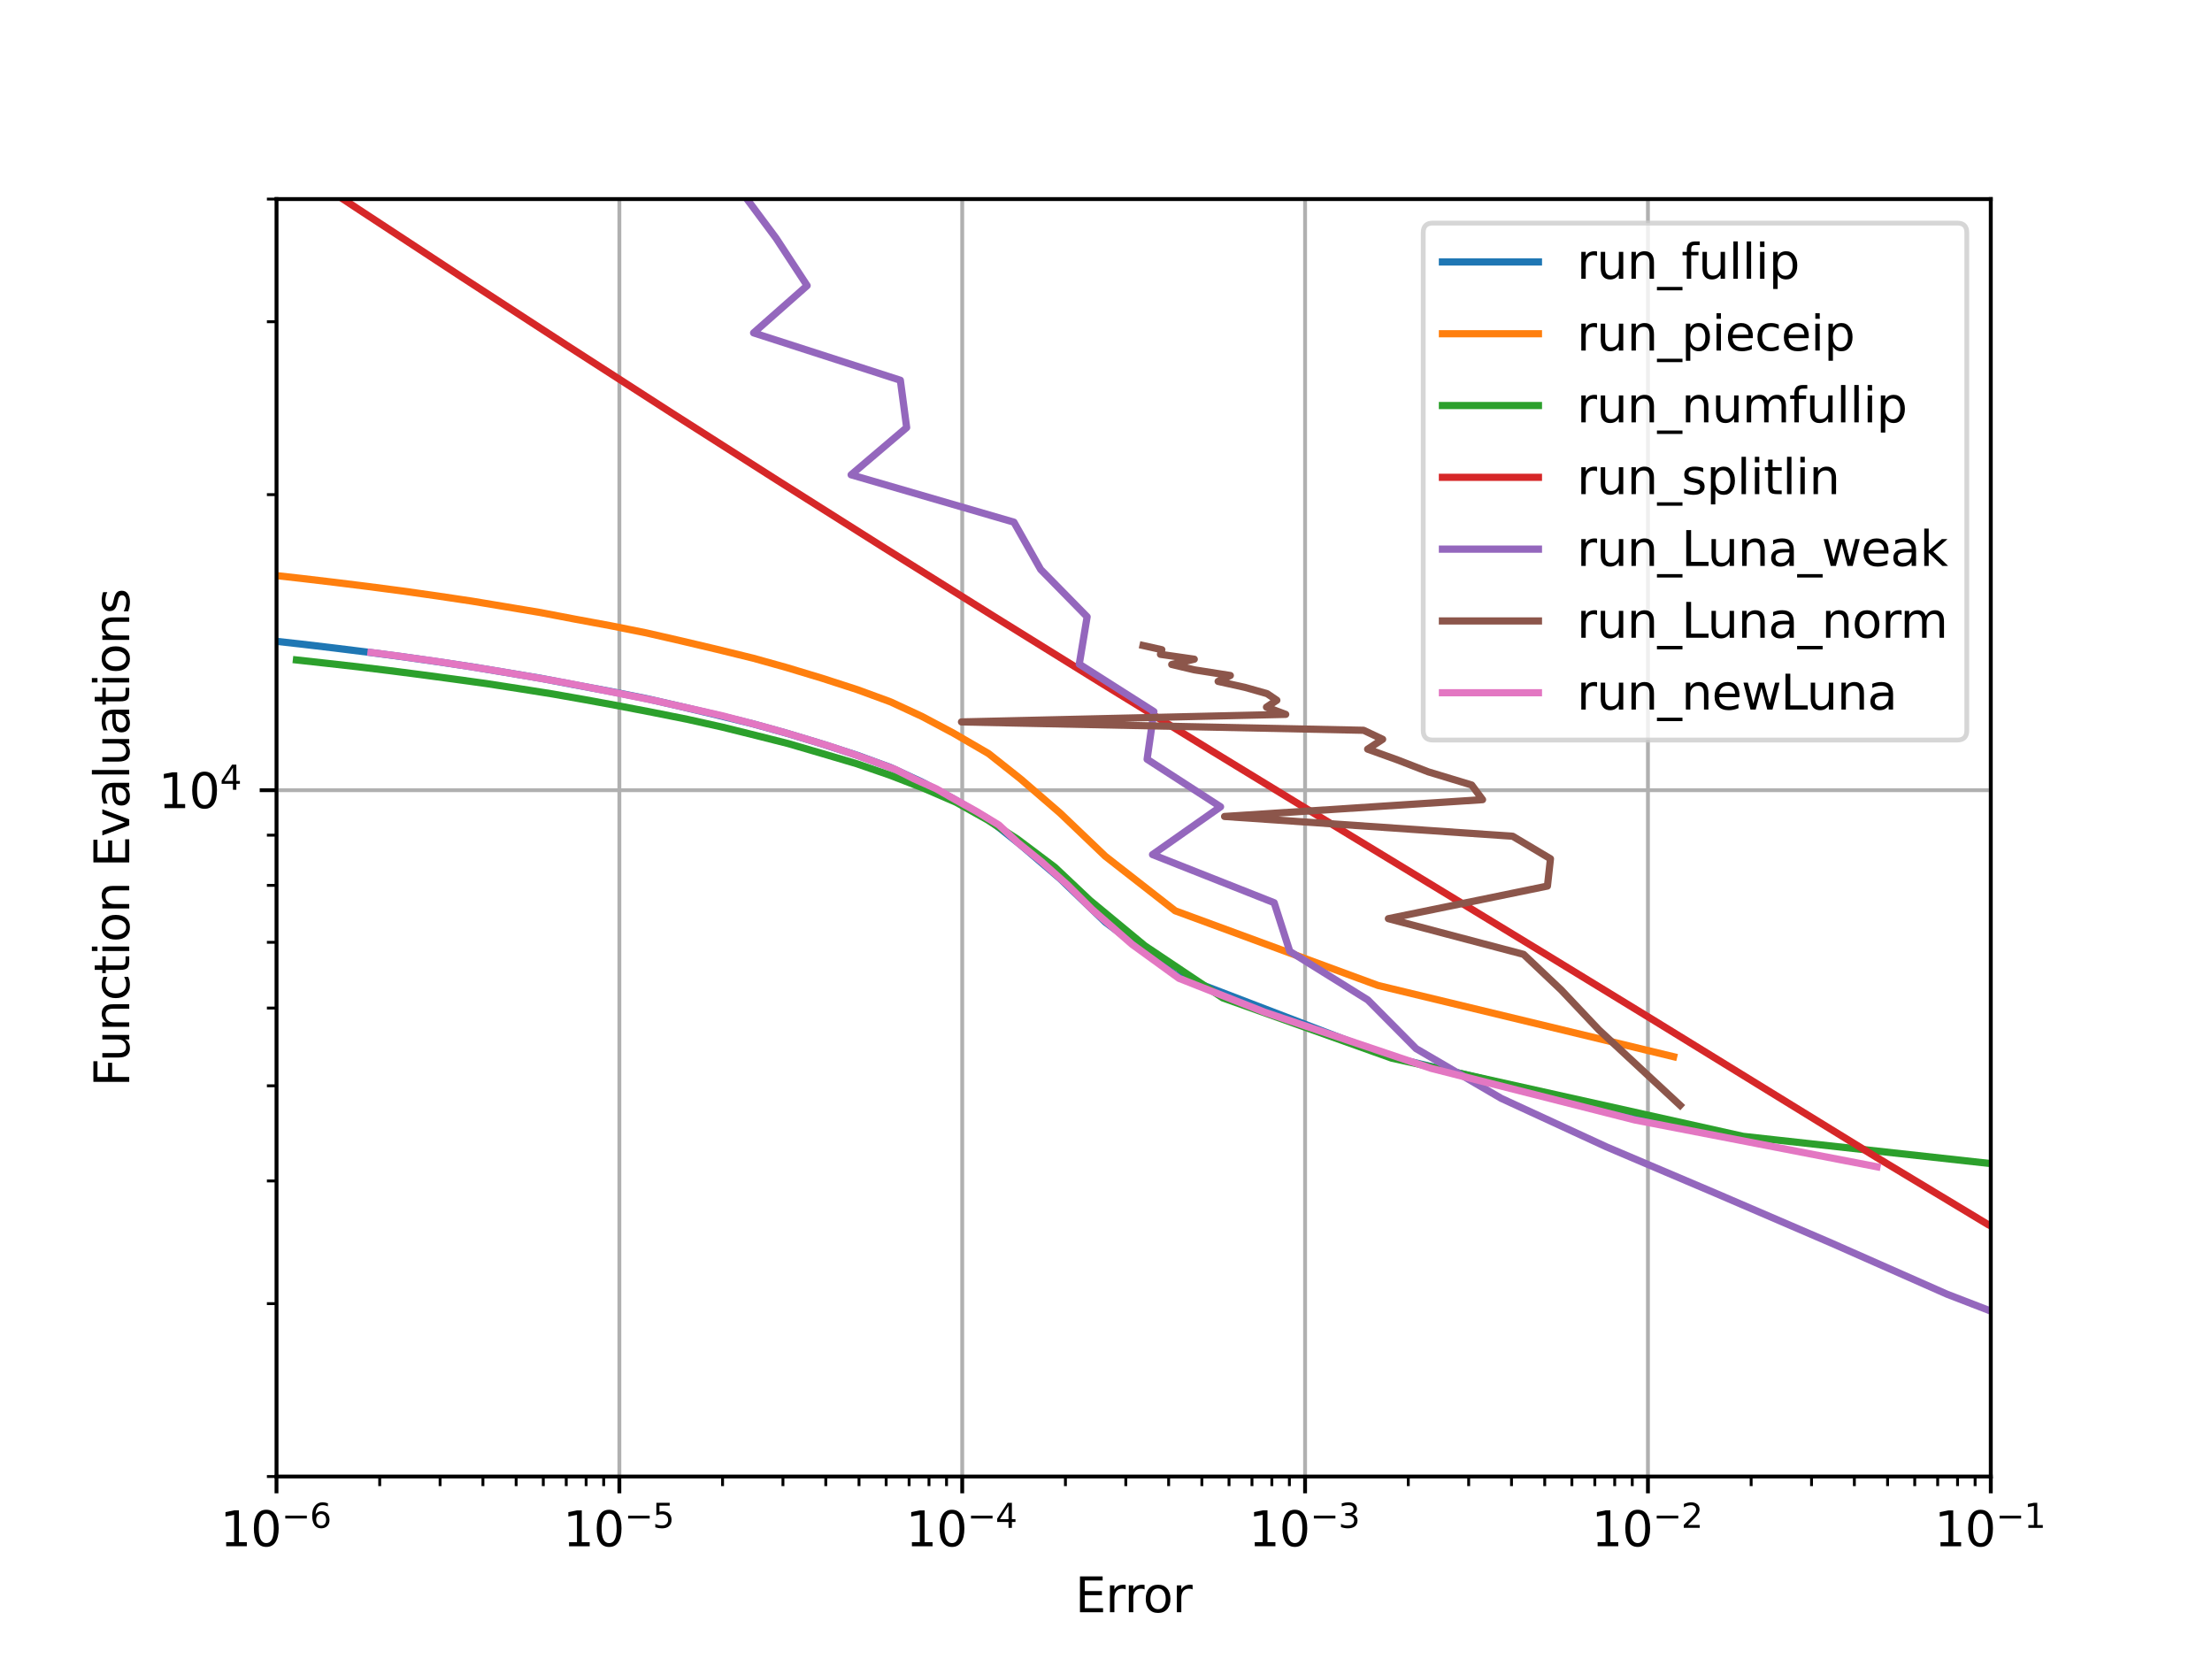 <?xml version="1.0" encoding="utf-8" standalone="no"?>
<!DOCTYPE svg PUBLIC "-//W3C//DTD SVG 1.1//EN"
  "http://www.w3.org/Graphics/SVG/1.1/DTD/svg11.dtd">
<svg xmlns:xlink="http://www.w3.org/1999/xlink" width="460.8pt" height="345.6pt" viewBox="0 0 460.8 345.6" xmlns="http://www.w3.org/2000/svg" version="1.1">
 <defs>
  <style type="text/css">*{stroke-linejoin: round; stroke-linecap: butt}</style>
 </defs>
 <g id="figure_1">
  <g id="patch_1">
   <path d="M 0 345.6 
L 460.8 345.6 
L 460.8 0 
L 0 0 
z
" style="fill: #ffffff"/>
  </g>
  <g id="axes_1">
   <g id="patch_2">
    <path d="M 57.6 307.584 
L 414.72 307.584 
L 414.72 41.472 
L 57.6 41.472 
z
" style="fill: #ffffff"/>
   </g>
   <g id="matplotlib.axis_1">
    <g id="xtick_1">
     <g id="line2d_1">
      <path d="M 57.6 307.584 
L 57.6 41.472 
" clip-path="url(#p37c236bc63)" style="fill: none; stroke: #b0b0b0; stroke-width: 0.8; stroke-linecap: square"/>
     </g>
     <g id="line2d_2">
      <defs>
       <path id="m427d95ea36" d="M 0 0 
L 0 3.5 
" style="stroke: #000000; stroke-width: 0.8"/>
      </defs>
      <g>
       <use xlink:href="#m427d95ea36" x="57.6" y="307.584" style="stroke: #000000; stroke-width: 0.8"/>
      </g>
     </g>
     <g id="text_1">
      <!-- $\mathdefault{10^{-6}}$ -->
      <g transform="translate(45.85 322.182) scale(0.1 -0.1)">
       <defs>
        <path id="DejaVuSans-31" d="M 794 531 
L 1825 531 
L 1825 4091 
L 703 3866 
L 703 4441 
L 1819 4666 
L 2450 4666 
L 2450 531 
L 3481 531 
L 3481 0 
L 794 0 
L 794 531 
z
" transform="scale(0.016)"/>
        <path id="DejaVuSans-30" d="M 2034 4250 
Q 1547 4250 1301 3770 
Q 1056 3291 1056 2328 
Q 1056 1369 1301 889 
Q 1547 409 2034 409 
Q 2525 409 2770 889 
Q 3016 1369 3016 2328 
Q 3016 3291 2770 3770 
Q 2525 4250 2034 4250 
z
M 2034 4750 
Q 2819 4750 3233 4129 
Q 3647 3509 3647 2328 
Q 3647 1150 3233 529 
Q 2819 -91 2034 -91 
Q 1250 -91 836 529 
Q 422 1150 422 2328 
Q 422 3509 836 4129 
Q 1250 4750 2034 4750 
z
" transform="scale(0.016)"/>
        <path id="DejaVuSans-2212" d="M 678 2272 
L 4684 2272 
L 4684 1741 
L 678 1741 
L 678 2272 
z
" transform="scale(0.016)"/>
        <path id="DejaVuSans-36" d="M 2113 2584 
Q 1688 2584 1439 2293 
Q 1191 2003 1191 1497 
Q 1191 994 1439 701 
Q 1688 409 2113 409 
Q 2538 409 2786 701 
Q 3034 994 3034 1497 
Q 3034 2003 2786 2293 
Q 2538 2584 2113 2584 
z
M 3366 4563 
L 3366 3988 
Q 3128 4100 2886 4159 
Q 2644 4219 2406 4219 
Q 1781 4219 1451 3797 
Q 1122 3375 1075 2522 
Q 1259 2794 1537 2939 
Q 1816 3084 2150 3084 
Q 2853 3084 3261 2657 
Q 3669 2231 3669 1497 
Q 3669 778 3244 343 
Q 2819 -91 2113 -91 
Q 1303 -91 875 529 
Q 447 1150 447 2328 
Q 447 3434 972 4092 
Q 1497 4750 2381 4750 
Q 2619 4750 2861 4703 
Q 3103 4656 3366 4563 
z
" transform="scale(0.016)"/>
       </defs>
       <use xlink:href="#DejaVuSans-31" transform="translate(0 0.766)"/>
       <use xlink:href="#DejaVuSans-30" transform="translate(63.623 0.766)"/>
       <use xlink:href="#DejaVuSans-2212" transform="translate(128.203 39.047) scale(0.7)"/>
       <use xlink:href="#DejaVuSans-36" transform="translate(186.855 39.047) scale(0.7)"/>
      </g>
     </g>
    </g>
    <g id="xtick_2">
     <g id="line2d_3">
      <path d="M 129.024 307.584 
L 129.024 41.472 
" clip-path="url(#p37c236bc63)" style="fill: none; stroke: #b0b0b0; stroke-width: 0.8; stroke-linecap: square"/>
     </g>
     <g id="line2d_4">
      <g>
       <use xlink:href="#m427d95ea36" x="129.024" y="307.584" style="stroke: #000000; stroke-width: 0.8"/>
      </g>
     </g>
     <g id="text_2">
      <!-- $\mathdefault{10^{-5}}$ -->
      <g transform="translate(117.274 322.182) scale(0.1 -0.1)">
       <defs>
        <path id="DejaVuSans-35" d="M 691 4666 
L 3169 4666 
L 3169 4134 
L 1269 4134 
L 1269 2991 
Q 1406 3038 1543 3061 
Q 1681 3084 1819 3084 
Q 2600 3084 3056 2656 
Q 3513 2228 3513 1497 
Q 3513 744 3044 326 
Q 2575 -91 1722 -91 
Q 1428 -91 1123 -41 
Q 819 9 494 109 
L 494 744 
Q 775 591 1075 516 
Q 1375 441 1709 441 
Q 2250 441 2565 725 
Q 2881 1009 2881 1497 
Q 2881 1984 2565 2268 
Q 2250 2553 1709 2553 
Q 1456 2553 1204 2497 
Q 953 2441 691 2322 
L 691 4666 
z
" transform="scale(0.016)"/>
       </defs>
       <use xlink:href="#DejaVuSans-31" transform="translate(0 0.684)"/>
       <use xlink:href="#DejaVuSans-30" transform="translate(63.623 0.684)"/>
       <use xlink:href="#DejaVuSans-2212" transform="translate(128.203 38.966) scale(0.7)"/>
       <use xlink:href="#DejaVuSans-35" transform="translate(186.855 38.966) scale(0.7)"/>
      </g>
     </g>
    </g>
    <g id="xtick_3">
     <g id="line2d_5">
      <path d="M 200.448 307.584 
L 200.448 41.472 
" clip-path="url(#p37c236bc63)" style="fill: none; stroke: #b0b0b0; stroke-width: 0.8; stroke-linecap: square"/>
     </g>
     <g id="line2d_6">
      <g>
       <use xlink:href="#m427d95ea36" x="200.448" y="307.584" style="stroke: #000000; stroke-width: 0.8"/>
      </g>
     </g>
     <g id="text_3">
      <!-- $\mathdefault{10^{-4}}$ -->
      <g transform="translate(188.698 322.182) scale(0.1 -0.1)">
       <defs>
        <path id="DejaVuSans-34" d="M 2419 4116 
L 825 1625 
L 2419 1625 
L 2419 4116 
z
M 2253 4666 
L 3047 4666 
L 3047 1625 
L 3713 1625 
L 3713 1100 
L 3047 1100 
L 3047 0 
L 2419 0 
L 2419 1100 
L 313 1100 
L 313 1709 
L 2253 4666 
z
" transform="scale(0.016)"/>
       </defs>
       <use xlink:href="#DejaVuSans-31" transform="translate(0 0.684)"/>
       <use xlink:href="#DejaVuSans-30" transform="translate(63.623 0.684)"/>
       <use xlink:href="#DejaVuSans-2212" transform="translate(128.203 38.966) scale(0.7)"/>
       <use xlink:href="#DejaVuSans-34" transform="translate(186.855 38.966) scale(0.7)"/>
      </g>
     </g>
    </g>
    <g id="xtick_4">
     <g id="line2d_7">
      <path d="M 271.872 307.584 
L 271.872 41.472 
" clip-path="url(#p37c236bc63)" style="fill: none; stroke: #b0b0b0; stroke-width: 0.8; stroke-linecap: square"/>
     </g>
     <g id="line2d_8">
      <g>
       <use xlink:href="#m427d95ea36" x="271.872" y="307.584" style="stroke: #000000; stroke-width: 0.8"/>
      </g>
     </g>
     <g id="text_4">
      <!-- $\mathdefault{10^{-3}}$ -->
      <g transform="translate(260.122 322.182) scale(0.1 -0.1)">
       <defs>
        <path id="DejaVuSans-33" d="M 2597 2516 
Q 3050 2419 3304 2112 
Q 3559 1806 3559 1356 
Q 3559 666 3084 287 
Q 2609 -91 1734 -91 
Q 1441 -91 1130 -33 
Q 819 25 488 141 
L 488 750 
Q 750 597 1062 519 
Q 1375 441 1716 441 
Q 2309 441 2620 675 
Q 2931 909 2931 1356 
Q 2931 1769 2642 2001 
Q 2353 2234 1838 2234 
L 1294 2234 
L 1294 2753 
L 1863 2753 
Q 2328 2753 2575 2939 
Q 2822 3125 2822 3475 
Q 2822 3834 2567 4026 
Q 2313 4219 1838 4219 
Q 1578 4219 1281 4162 
Q 984 4106 628 3988 
L 628 4550 
Q 988 4650 1302 4700 
Q 1616 4750 1894 4750 
Q 2613 4750 3031 4423 
Q 3450 4097 3450 3541 
Q 3450 3153 3228 2886 
Q 3006 2619 2597 2516 
z
" transform="scale(0.016)"/>
       </defs>
       <use xlink:href="#DejaVuSans-31" transform="translate(0 0.766)"/>
       <use xlink:href="#DejaVuSans-30" transform="translate(63.623 0.766)"/>
       <use xlink:href="#DejaVuSans-2212" transform="translate(128.203 39.047) scale(0.7)"/>
       <use xlink:href="#DejaVuSans-33" transform="translate(186.855 39.047) scale(0.7)"/>
      </g>
     </g>
    </g>
    <g id="xtick_5">
     <g id="line2d_9">
      <path d="M 343.296 307.584 
L 343.296 41.472 
" clip-path="url(#p37c236bc63)" style="fill: none; stroke: #b0b0b0; stroke-width: 0.8; stroke-linecap: square"/>
     </g>
     <g id="line2d_10">
      <g>
       <use xlink:href="#m427d95ea36" x="343.296" y="307.584" style="stroke: #000000; stroke-width: 0.8"/>
      </g>
     </g>
     <g id="text_5">
      <!-- $\mathdefault{10^{-2}}$ -->
      <g transform="translate(331.546 322.182) scale(0.1 -0.1)">
       <defs>
        <path id="DejaVuSans-32" d="M 1228 531 
L 3431 531 
L 3431 0 
L 469 0 
L 469 531 
Q 828 903 1448 1529 
Q 2069 2156 2228 2338 
Q 2531 2678 2651 2914 
Q 2772 3150 2772 3378 
Q 2772 3750 2511 3984 
Q 2250 4219 1831 4219 
Q 1534 4219 1204 4116 
Q 875 4013 500 3803 
L 500 4441 
Q 881 4594 1212 4672 
Q 1544 4750 1819 4750 
Q 2544 4750 2975 4387 
Q 3406 4025 3406 3419 
Q 3406 3131 3298 2873 
Q 3191 2616 2906 2266 
Q 2828 2175 2409 1742 
Q 1991 1309 1228 531 
z
" transform="scale(0.016)"/>
       </defs>
       <use xlink:href="#DejaVuSans-31" transform="translate(0 0.766)"/>
       <use xlink:href="#DejaVuSans-30" transform="translate(63.623 0.766)"/>
       <use xlink:href="#DejaVuSans-2212" transform="translate(128.203 39.047) scale(0.7)"/>
       <use xlink:href="#DejaVuSans-32" transform="translate(186.855 39.047) scale(0.7)"/>
      </g>
     </g>
    </g>
    <g id="xtick_6">
     <g id="line2d_11">
      <path d="M 414.72 307.584 
L 414.72 41.472 
" clip-path="url(#p37c236bc63)" style="fill: none; stroke: #b0b0b0; stroke-width: 0.8; stroke-linecap: square"/>
     </g>
     <g id="line2d_12">
      <g>
       <use xlink:href="#m427d95ea36" x="414.72" y="307.584" style="stroke: #000000; stroke-width: 0.8"/>
      </g>
     </g>
     <g id="text_6">
      <!-- $\mathdefault{10^{-1}}$ -->
      <g transform="translate(402.97 322.182) scale(0.1 -0.1)">
       <use xlink:href="#DejaVuSans-31" transform="translate(0 0.684)"/>
       <use xlink:href="#DejaVuSans-30" transform="translate(63.623 0.684)"/>
       <use xlink:href="#DejaVuSans-2212" transform="translate(128.203 38.966) scale(0.7)"/>
       <use xlink:href="#DejaVuSans-31" transform="translate(186.855 38.966) scale(0.7)"/>
      </g>
     </g>
    </g>
    <g id="xtick_7">
     <g id="line2d_13">
      <defs>
       <path id="m55a026080b" d="M 0 0 
L 0 2 
" style="stroke: #000000; stroke-width: 0.6"/>
      </defs>
      <g>
       <use xlink:href="#m55a026080b" x="79.101" y="307.584" style="stroke: #000000; stroke-width: 0.6"/>
      </g>
     </g>
    </g>
    <g id="xtick_8">
     <g id="line2d_14">
      <g>
       <use xlink:href="#m55a026080b" x="91.678" y="307.584" style="stroke: #000000; stroke-width: 0.6"/>
      </g>
     </g>
    </g>
    <g id="xtick_9">
     <g id="line2d_15">
      <g>
       <use xlink:href="#m55a026080b" x="100.602" y="307.584" style="stroke: #000000; stroke-width: 0.6"/>
      </g>
     </g>
    </g>
    <g id="xtick_10">
     <g id="line2d_16">
      <g>
       <use xlink:href="#m55a026080b" x="107.523" y="307.584" style="stroke: #000000; stroke-width: 0.6"/>
      </g>
     </g>
    </g>
    <g id="xtick_11">
     <g id="line2d_17">
      <g>
       <use xlink:href="#m55a026080b" x="113.179" y="307.584" style="stroke: #000000; stroke-width: 0.6"/>
      </g>
     </g>
    </g>
    <g id="xtick_12">
     <g id="line2d_18">
      <g>
       <use xlink:href="#m55a026080b" x="117.96" y="307.584" style="stroke: #000000; stroke-width: 0.6"/>
      </g>
     </g>
    </g>
    <g id="xtick_13">
     <g id="line2d_19">
      <g>
       <use xlink:href="#m55a026080b" x="122.102" y="307.584" style="stroke: #000000; stroke-width: 0.6"/>
      </g>
     </g>
    </g>
    <g id="xtick_14">
     <g id="line2d_20">
      <g>
       <use xlink:href="#m55a026080b" x="125.756" y="307.584" style="stroke: #000000; stroke-width: 0.6"/>
      </g>
     </g>
    </g>
    <g id="xtick_15">
     <g id="line2d_21">
      <g>
       <use xlink:href="#m55a026080b" x="150.525" y="307.584" style="stroke: #000000; stroke-width: 0.6"/>
      </g>
     </g>
    </g>
    <g id="xtick_16">
     <g id="line2d_22">
      <g>
       <use xlink:href="#m55a026080b" x="163.102" y="307.584" style="stroke: #000000; stroke-width: 0.6"/>
      </g>
     </g>
    </g>
    <g id="xtick_17">
     <g id="line2d_23">
      <g>
       <use xlink:href="#m55a026080b" x="172.026" y="307.584" style="stroke: #000000; stroke-width: 0.6"/>
      </g>
     </g>
    </g>
    <g id="xtick_18">
     <g id="line2d_24">
      <g>
       <use xlink:href="#m55a026080b" x="178.947" y="307.584" style="stroke: #000000; stroke-width: 0.6"/>
      </g>
     </g>
    </g>
    <g id="xtick_19">
     <g id="line2d_25">
      <g>
       <use xlink:href="#m55a026080b" x="184.603" y="307.584" style="stroke: #000000; stroke-width: 0.6"/>
      </g>
     </g>
    </g>
    <g id="xtick_20">
     <g id="line2d_26">
      <g>
       <use xlink:href="#m55a026080b" x="189.384" y="307.584" style="stroke: #000000; stroke-width: 0.6"/>
      </g>
     </g>
    </g>
    <g id="xtick_21">
     <g id="line2d_27">
      <g>
       <use xlink:href="#m55a026080b" x="193.526" y="307.584" style="stroke: #000000; stroke-width: 0.6"/>
      </g>
     </g>
    </g>
    <g id="xtick_22">
     <g id="line2d_28">
      <g>
       <use xlink:href="#m55a026080b" x="197.18" y="307.584" style="stroke: #000000; stroke-width: 0.6"/>
      </g>
     </g>
    </g>
    <g id="xtick_23">
     <g id="line2d_29">
      <g>
       <use xlink:href="#m55a026080b" x="221.949" y="307.584" style="stroke: #000000; stroke-width: 0.6"/>
      </g>
     </g>
    </g>
    <g id="xtick_24">
     <g id="line2d_30">
      <g>
       <use xlink:href="#m55a026080b" x="234.526" y="307.584" style="stroke: #000000; stroke-width: 0.6"/>
      </g>
     </g>
    </g>
    <g id="xtick_25">
     <g id="line2d_31">
      <g>
       <use xlink:href="#m55a026080b" x="243.45" y="307.584" style="stroke: #000000; stroke-width: 0.6"/>
      </g>
     </g>
    </g>
    <g id="xtick_26">
     <g id="line2d_32">
      <g>
       <use xlink:href="#m55a026080b" x="250.371" y="307.584" style="stroke: #000000; stroke-width: 0.6"/>
      </g>
     </g>
    </g>
    <g id="xtick_27">
     <g id="line2d_33">
      <g>
       <use xlink:href="#m55a026080b" x="256.027" y="307.584" style="stroke: #000000; stroke-width: 0.6"/>
      </g>
     </g>
    </g>
    <g id="xtick_28">
     <g id="line2d_34">
      <g>
       <use xlink:href="#m55a026080b" x="260.808" y="307.584" style="stroke: #000000; stroke-width: 0.6"/>
      </g>
     </g>
    </g>
    <g id="xtick_29">
     <g id="line2d_35">
      <g>
       <use xlink:href="#m55a026080b" x="264.95" y="307.584" style="stroke: #000000; stroke-width: 0.6"/>
      </g>
     </g>
    </g>
    <g id="xtick_30">
     <g id="line2d_36">
      <g>
       <use xlink:href="#m55a026080b" x="268.604" y="307.584" style="stroke: #000000; stroke-width: 0.6"/>
      </g>
     </g>
    </g>
    <g id="xtick_31">
     <g id="line2d_37">
      <g>
       <use xlink:href="#m55a026080b" x="293.373" y="307.584" style="stroke: #000000; stroke-width: 0.6"/>
      </g>
     </g>
    </g>
    <g id="xtick_32">
     <g id="line2d_38">
      <g>
       <use xlink:href="#m55a026080b" x="305.95" y="307.584" style="stroke: #000000; stroke-width: 0.6"/>
      </g>
     </g>
    </g>
    <g id="xtick_33">
     <g id="line2d_39">
      <g>
       <use xlink:href="#m55a026080b" x="314.874" y="307.584" style="stroke: #000000; stroke-width: 0.6"/>
      </g>
     </g>
    </g>
    <g id="xtick_34">
     <g id="line2d_40">
      <g>
       <use xlink:href="#m55a026080b" x="321.795" y="307.584" style="stroke: #000000; stroke-width: 0.6"/>
      </g>
     </g>
    </g>
    <g id="xtick_35">
     <g id="line2d_41">
      <g>
       <use xlink:href="#m55a026080b" x="327.451" y="307.584" style="stroke: #000000; stroke-width: 0.6"/>
      </g>
     </g>
    </g>
    <g id="xtick_36">
     <g id="line2d_42">
      <g>
       <use xlink:href="#m55a026080b" x="332.232" y="307.584" style="stroke: #000000; stroke-width: 0.6"/>
      </g>
     </g>
    </g>
    <g id="xtick_37">
     <g id="line2d_43">
      <g>
       <use xlink:href="#m55a026080b" x="336.374" y="307.584" style="stroke: #000000; stroke-width: 0.6"/>
      </g>
     </g>
    </g>
    <g id="xtick_38">
     <g id="line2d_44">
      <g>
       <use xlink:href="#m55a026080b" x="340.028" y="307.584" style="stroke: #000000; stroke-width: 0.6"/>
      </g>
     </g>
    </g>
    <g id="xtick_39">
     <g id="line2d_45">
      <g>
       <use xlink:href="#m55a026080b" x="364.797" y="307.584" style="stroke: #000000; stroke-width: 0.6"/>
      </g>
     </g>
    </g>
    <g id="xtick_40">
     <g id="line2d_46">
      <g>
       <use xlink:href="#m55a026080b" x="377.374" y="307.584" style="stroke: #000000; stroke-width: 0.6"/>
      </g>
     </g>
    </g>
    <g id="xtick_41">
     <g id="line2d_47">
      <g>
       <use xlink:href="#m55a026080b" x="386.298" y="307.584" style="stroke: #000000; stroke-width: 0.6"/>
      </g>
     </g>
    </g>
    <g id="xtick_42">
     <g id="line2d_48">
      <g>
       <use xlink:href="#m55a026080b" x="393.219" y="307.584" style="stroke: #000000; stroke-width: 0.6"/>
      </g>
     </g>
    </g>
    <g id="xtick_43">
     <g id="line2d_49">
      <g>
       <use xlink:href="#m55a026080b" x="398.875" y="307.584" style="stroke: #000000; stroke-width: 0.6"/>
      </g>
     </g>
    </g>
    <g id="xtick_44">
     <g id="line2d_50">
      <g>
       <use xlink:href="#m55a026080b" x="403.656" y="307.584" style="stroke: #000000; stroke-width: 0.6"/>
      </g>
     </g>
    </g>
    <g id="xtick_45">
     <g id="line2d_51">
      <g>
       <use xlink:href="#m55a026080b" x="407.798" y="307.584" style="stroke: #000000; stroke-width: 0.6"/>
      </g>
     </g>
    </g>
    <g id="xtick_46">
     <g id="line2d_52">
      <g>
       <use xlink:href="#m55a026080b" x="411.452" y="307.584" style="stroke: #000000; stroke-width: 0.6"/>
      </g>
     </g>
    </g>
    <g id="text_7">
     <!-- Error -->
     <g transform="translate(223.975 335.861) scale(0.1 -0.1)">
      <defs>
       <path id="DejaVuSans-45" d="M 628 4666 
L 3578 4666 
L 3578 4134 
L 1259 4134 
L 1259 2753 
L 3481 2753 
L 3481 2222 
L 1259 2222 
L 1259 531 
L 3634 531 
L 3634 0 
L 628 0 
L 628 4666 
z
" transform="scale(0.016)"/>
       <path id="DejaVuSans-72" d="M 2631 2963 
Q 2534 3019 2420 3045 
Q 2306 3072 2169 3072 
Q 1681 3072 1420 2755 
Q 1159 2438 1159 1844 
L 1159 0 
L 581 0 
L 581 3500 
L 1159 3500 
L 1159 2956 
Q 1341 3275 1631 3429 
Q 1922 3584 2338 3584 
Q 2397 3584 2469 3576 
Q 2541 3569 2628 3553 
L 2631 2963 
z
" transform="scale(0.016)"/>
       <path id="DejaVuSans-6f" d="M 1959 3097 
Q 1497 3097 1228 2736 
Q 959 2375 959 1747 
Q 959 1119 1226 758 
Q 1494 397 1959 397 
Q 2419 397 2687 759 
Q 2956 1122 2956 1747 
Q 2956 2369 2687 2733 
Q 2419 3097 1959 3097 
z
M 1959 3584 
Q 2709 3584 3137 3096 
Q 3566 2609 3566 1747 
Q 3566 888 3137 398 
Q 2709 -91 1959 -91 
Q 1206 -91 779 398 
Q 353 888 353 1747 
Q 353 2609 779 3096 
Q 1206 3584 1959 3584 
z
" transform="scale(0.016)"/>
      </defs>
      <use xlink:href="#DejaVuSans-45"/>
      <use xlink:href="#DejaVuSans-72" transform="translate(63.184 0)"/>
      <use xlink:href="#DejaVuSans-72" transform="translate(102.547 0)"/>
      <use xlink:href="#DejaVuSans-6f" transform="translate(141.41 0)"/>
      <use xlink:href="#DejaVuSans-72" transform="translate(202.592 0)"/>
     </g>
    </g>
   </g>
   <g id="matplotlib.axis_2">
    <g id="ytick_1">
     <g id="line2d_53">
      <path d="M 57.6 164.617 
L 414.72 164.617 
" clip-path="url(#p37c236bc63)" style="fill: none; stroke: #b0b0b0; stroke-width: 0.8; stroke-linecap: square"/>
     </g>
     <g id="line2d_54">
      <defs>
       <path id="m98631ef505" d="M 0 0 
L -3.5 0 
" style="stroke: #000000; stroke-width: 0.8"/>
      </defs>
      <g>
       <use xlink:href="#m98631ef505" x="57.6" y="164.617" style="stroke: #000000; stroke-width: 0.8"/>
      </g>
     </g>
     <g id="text_8">
      <!-- $\mathdefault{10^{4}}$ -->
      <g transform="translate(33 168.416) scale(0.1 -0.1)">
       <use xlink:href="#DejaVuSans-31" transform="translate(0 0.684)"/>
       <use xlink:href="#DejaVuSans-30" transform="translate(63.623 0.684)"/>
       <use xlink:href="#DejaVuSans-34" transform="translate(128.203 38.966) scale(0.7)"/>
      </g>
     </g>
    </g>
    <g id="ytick_2">
     <g id="line2d_55">
      <defs>
       <path id="mdf8edec7a2" d="M 0 0 
L -2 0 
" style="stroke: #000000; stroke-width: 0.6"/>
      </defs>
      <g>
       <use xlink:href="#mdf8edec7a2" x="57.6" y="307.584" style="stroke: #000000; stroke-width: 0.6"/>
      </g>
     </g>
    </g>
    <g id="ytick_3">
     <g id="line2d_56">
      <g>
       <use xlink:href="#mdf8edec7a2" x="57.6" y="271.566" style="stroke: #000000; stroke-width: 0.6"/>
      </g>
     </g>
    </g>
    <g id="ytick_4">
     <g id="line2d_57">
      <g>
       <use xlink:href="#mdf8edec7a2" x="57.6" y="246.011" style="stroke: #000000; stroke-width: 0.6"/>
      </g>
     </g>
    </g>
    <g id="ytick_5">
     <g id="line2d_58">
      <g>
       <use xlink:href="#mdf8edec7a2" x="57.6" y="226.19" style="stroke: #000000; stroke-width: 0.6"/>
      </g>
     </g>
    </g>
    <g id="ytick_6">
     <g id="line2d_59">
      <g>
       <use xlink:href="#mdf8edec7a2" x="57.6" y="209.994" style="stroke: #000000; stroke-width: 0.6"/>
      </g>
     </g>
    </g>
    <g id="ytick_7">
     <g id="line2d_60">
      <g>
       <use xlink:href="#mdf8edec7a2" x="57.6" y="196.301" style="stroke: #000000; stroke-width: 0.6"/>
      </g>
     </g>
    </g>
    <g id="ytick_8">
     <g id="line2d_61">
      <g>
       <use xlink:href="#mdf8edec7a2" x="57.6" y="184.439" style="stroke: #000000; stroke-width: 0.6"/>
      </g>
     </g>
    </g>
    <g id="ytick_9">
     <g id="line2d_62">
      <g>
       <use xlink:href="#mdf8edec7a2" x="57.6" y="173.976" style="stroke: #000000; stroke-width: 0.6"/>
      </g>
     </g>
    </g>
    <g id="ytick_10">
     <g id="line2d_63">
      <g>
       <use xlink:href="#mdf8edec7a2" x="57.6" y="103.045" style="stroke: #000000; stroke-width: 0.6"/>
      </g>
     </g>
    </g>
    <g id="ytick_11">
     <g id="line2d_64">
      <g>
       <use xlink:href="#mdf8edec7a2" x="57.6" y="67.027" style="stroke: #000000; stroke-width: 0.6"/>
      </g>
     </g>
    </g>
    <g id="ytick_12">
     <g id="line2d_65">
      <g>
       <use xlink:href="#mdf8edec7a2" x="57.6" y="41.472" style="stroke: #000000; stroke-width: 0.6"/>
      </g>
     </g>
    </g>
    <g id="text_9">
     <!-- Function Evaluations -->
     <g transform="translate(26.92 226.369) rotate(-90) scale(0.1 -0.1)">
      <defs>
       <path id="DejaVuSans-46" d="M 628 4666 
L 3309 4666 
L 3309 4134 
L 1259 4134 
L 1259 2759 
L 3109 2759 
L 3109 2228 
L 1259 2228 
L 1259 0 
L 628 0 
L 628 4666 
z
" transform="scale(0.016)"/>
       <path id="DejaVuSans-75" d="M 544 1381 
L 544 3500 
L 1119 3500 
L 1119 1403 
Q 1119 906 1312 657 
Q 1506 409 1894 409 
Q 2359 409 2629 706 
Q 2900 1003 2900 1516 
L 2900 3500 
L 3475 3500 
L 3475 0 
L 2900 0 
L 2900 538 
Q 2691 219 2414 64 
Q 2138 -91 1772 -91 
Q 1169 -91 856 284 
Q 544 659 544 1381 
z
M 1991 3584 
L 1991 3584 
z
" transform="scale(0.016)"/>
       <path id="DejaVuSans-6e" d="M 3513 2113 
L 3513 0 
L 2938 0 
L 2938 2094 
Q 2938 2591 2744 2837 
Q 2550 3084 2163 3084 
Q 1697 3084 1428 2787 
Q 1159 2491 1159 1978 
L 1159 0 
L 581 0 
L 581 3500 
L 1159 3500 
L 1159 2956 
Q 1366 3272 1645 3428 
Q 1925 3584 2291 3584 
Q 2894 3584 3203 3211 
Q 3513 2838 3513 2113 
z
" transform="scale(0.016)"/>
       <path id="DejaVuSans-63" d="M 3122 3366 
L 3122 2828 
Q 2878 2963 2633 3030 
Q 2388 3097 2138 3097 
Q 1578 3097 1268 2742 
Q 959 2388 959 1747 
Q 959 1106 1268 751 
Q 1578 397 2138 397 
Q 2388 397 2633 464 
Q 2878 531 3122 666 
L 3122 134 
Q 2881 22 2623 -34 
Q 2366 -91 2075 -91 
Q 1284 -91 818 406 
Q 353 903 353 1747 
Q 353 2603 823 3093 
Q 1294 3584 2113 3584 
Q 2378 3584 2631 3529 
Q 2884 3475 3122 3366 
z
" transform="scale(0.016)"/>
       <path id="DejaVuSans-74" d="M 1172 4494 
L 1172 3500 
L 2356 3500 
L 2356 3053 
L 1172 3053 
L 1172 1153 
Q 1172 725 1289 603 
Q 1406 481 1766 481 
L 2356 481 
L 2356 0 
L 1766 0 
Q 1100 0 847 248 
Q 594 497 594 1153 
L 594 3053 
L 172 3053 
L 172 3500 
L 594 3500 
L 594 4494 
L 1172 4494 
z
" transform="scale(0.016)"/>
       <path id="DejaVuSans-69" d="M 603 3500 
L 1178 3500 
L 1178 0 
L 603 0 
L 603 3500 
z
M 603 4863 
L 1178 4863 
L 1178 4134 
L 603 4134 
L 603 4863 
z
" transform="scale(0.016)"/>
       <path id="DejaVuSans-20" transform="scale(0.016)"/>
       <path id="DejaVuSans-76" d="M 191 3500 
L 800 3500 
L 1894 563 
L 2988 3500 
L 3597 3500 
L 2284 0 
L 1503 0 
L 191 3500 
z
" transform="scale(0.016)"/>
       <path id="DejaVuSans-61" d="M 2194 1759 
Q 1497 1759 1228 1600 
Q 959 1441 959 1056 
Q 959 750 1161 570 
Q 1363 391 1709 391 
Q 2188 391 2477 730 
Q 2766 1069 2766 1631 
L 2766 1759 
L 2194 1759 
z
M 3341 1997 
L 3341 0 
L 2766 0 
L 2766 531 
Q 2569 213 2275 61 
Q 1981 -91 1556 -91 
Q 1019 -91 701 211 
Q 384 513 384 1019 
Q 384 1609 779 1909 
Q 1175 2209 1959 2209 
L 2766 2209 
L 2766 2266 
Q 2766 2663 2505 2880 
Q 2244 3097 1772 3097 
Q 1472 3097 1187 3025 
Q 903 2953 641 2809 
L 641 3341 
Q 956 3463 1253 3523 
Q 1550 3584 1831 3584 
Q 2591 3584 2966 3190 
Q 3341 2797 3341 1997 
z
" transform="scale(0.016)"/>
       <path id="DejaVuSans-6c" d="M 603 4863 
L 1178 4863 
L 1178 0 
L 603 0 
L 603 4863 
z
" transform="scale(0.016)"/>
       <path id="DejaVuSans-73" d="M 2834 3397 
L 2834 2853 
Q 2591 2978 2328 3040 
Q 2066 3103 1784 3103 
Q 1356 3103 1142 2972 
Q 928 2841 928 2578 
Q 928 2378 1081 2264 
Q 1234 2150 1697 2047 
L 1894 2003 
Q 2506 1872 2764 1633 
Q 3022 1394 3022 966 
Q 3022 478 2636 193 
Q 2250 -91 1575 -91 
Q 1294 -91 989 -36 
Q 684 19 347 128 
L 347 722 
Q 666 556 975 473 
Q 1284 391 1588 391 
Q 1994 391 2212 530 
Q 2431 669 2431 922 
Q 2431 1156 2273 1281 
Q 2116 1406 1581 1522 
L 1381 1569 
Q 847 1681 609 1914 
Q 372 2147 372 2553 
Q 372 3047 722 3315 
Q 1072 3584 1716 3584 
Q 2034 3584 2315 3537 
Q 2597 3491 2834 3397 
z
" transform="scale(0.016)"/>
      </defs>
      <use xlink:href="#DejaVuSans-46"/>
      <use xlink:href="#DejaVuSans-75" transform="translate(52.02 0)"/>
      <use xlink:href="#DejaVuSans-6e" transform="translate(115.398 0)"/>
      <use xlink:href="#DejaVuSans-63" transform="translate(178.777 0)"/>
      <use xlink:href="#DejaVuSans-74" transform="translate(233.758 0)"/>
      <use xlink:href="#DejaVuSans-69" transform="translate(272.967 0)"/>
      <use xlink:href="#DejaVuSans-6f" transform="translate(300.75 0)"/>
      <use xlink:href="#DejaVuSans-6e" transform="translate(361.932 0)"/>
      <use xlink:href="#DejaVuSans-20" transform="translate(425.311 0)"/>
      <use xlink:href="#DejaVuSans-45" transform="translate(457.098 0)"/>
      <use xlink:href="#DejaVuSans-76" transform="translate(520.281 0)"/>
      <use xlink:href="#DejaVuSans-61" transform="translate(579.461 0)"/>
      <use xlink:href="#DejaVuSans-6c" transform="translate(640.74 0)"/>
      <use xlink:href="#DejaVuSans-75" transform="translate(668.523 0)"/>
      <use xlink:href="#DejaVuSans-61" transform="translate(731.902 0)"/>
      <use xlink:href="#DejaVuSans-74" transform="translate(793.182 0)"/>
      <use xlink:href="#DejaVuSans-69" transform="translate(832.391 0)"/>
      <use xlink:href="#DejaVuSans-6f" transform="translate(860.174 0)"/>
      <use xlink:href="#DejaVuSans-6e" transform="translate(921.355 0)"/>
      <use xlink:href="#DejaVuSans-73" transform="translate(984.734 0)"/>
     </g>
    </g>
   </g>
   <g id="line2d_66">
    <path d="M 41.417 131.961 
L 48.505 132.665 
L 55.551 133.374 
L 62.658 134.165 
L 69.718 135.001 
L 76.827 135.884 
L 83.935 136.815 
L 91.1 137.834 
L 98.272 138.905 
L 105.283 140.069 
L 112.589 141.291 
L 119.717 142.654 
L 127.201 144.038 
L 134.651 145.53 
L 141.853 147.179 
L 149.342 148.948 
L 156.896 150.8 
L 163.864 152.737 
L 171.206 154.955 
L 178.541 157.329 
L 185.485 159.869 
L 192.036 162.902 
L 198.657 166.421 
L 205.939 170.654 
L 212.61 176.003 
L 220.86 183.062 
L 230.26 192.1 
L 244.72 202.979 
L 289.513 220.13 
L 348.824 234.236 
" clip-path="url(#p37c236bc63)" style="fill: none; stroke: #1f77b4; stroke-width: 1.5; stroke-linecap: square"/>
   </g>
   <g id="line2d_67">
    <path d="M 41.417 118.274 
L 48.505 118.978 
L 55.551 119.687 
L 62.658 120.478 
L 69.718 121.314 
L 76.827 122.197 
L 83.935 123.128 
L 91.1 124.147 
L 98.272 125.218 
L 105.283 126.383 
L 112.589 127.604 
L 119.717 128.967 
L 127.201 130.352 
L 134.651 131.844 
L 141.853 133.493 
L 149.342 135.263 
L 156.896 137.114 
L 163.864 139.058 
L 171.206 141.277 
L 178.541 143.651 
L 185.485 146.199 
L 192.037 149.232 
L 198.657 152.752 
L 205.939 156.986 
L 212.611 162.276 
L 220.86 169.398 
L 230.247 178.367 
L 244.809 189.735 
L 287.092 205.294 
L 348.645 220.13 
" clip-path="url(#p37c236bc63)" style="fill: none; stroke: #ff7f0e; stroke-width: 1.5; stroke-linecap: square"/>
   </g>
   <g id="line2d_68">
    <path d="M 61.752 137.48 
L 68.171 138.189 
L 74.56 138.905 
L 81.155 139.706 
L 87.768 140.556 
L 94.466 141.455 
L 101.346 142.404 
L 108.078 143.448 
L 115.02 144.547 
L 121.803 145.745 
L 128.897 147.048 
L 136.008 148.414 
L 143.187 149.847 
L 150.334 151.44 
L 157.464 153.204 
L 164.215 154.908 
L 171.326 156.986 
L 178.513 159.115 
L 185.292 161.45 
L 192.185 164.112 
L 199.171 167.131 
L 205.665 170.768 
L 211.942 174.799 
L 219.746 180.667 
L 227.059 187.569 
L 238.498 197.027 
L 254.703 207.873 
L 289.898 220.429 
L 363.135 236.721 
L 461.8 247.576 
" clip-path="url(#p37c236bc63)" style="fill: none; stroke: #2ca02c; stroke-width: 1.5; stroke-linecap: square"/>
   </g>
   <g id="line2d_69">
    <path d="M 11.407 1.353 
L 32.363 15.456 
L 53.484 29.562 
L 74.782 43.669 
L 96.271 57.77 
L 117.959 71.874 
L 139.855 85.983 
L 161.966 100.079 
L 184.292 114.183 
L 206.833 128.274 
L 229.579 142.39 
L 252.513 156.482 
L 275.603 170.578 
L 298.793 184.672 
L 321.987 198.784 
L 345.076 212.898 
L 367.978 226.993 
L 390.799 241.024 
L 414.156 255.1 
L 442.141 269.257 
L 461.8 274.254 
M 461.8 308.843 
L 459.281 311.442 
L 461.8 312.45 
" clip-path="url(#p37c236bc63)" style="fill: none; stroke: #d62728; stroke-width: 1.5; stroke-linecap: square"/>
   </g>
   <g id="line2d_70">
    <path d="M 154.349 39.776 
L 161.687 49.638 
L 168.143 59.499 
L 156.987 69.346 
L 187.56 79.211 
L 188.874 89.071 
L 177.303 98.91 
L 211.217 108.773 
L 216.785 118.622 
L 226.468 128.487 
L 224.831 138.348 
L 240.378 148.236 
L 238.963 158.168 
L 254.265 168.068 
L 240.091 178.025 
L 265.434 188.054 
L 268.687 198.186 
L 284.942 208.307 
L 295.007 218.453 
L 312.722 228.804 
L 334.64 238.908 
L 357.561 248.649 
L 381.546 258.971 
L 405.597 269.604 
L 431.297 279.522 
L 453.257 288.511 
L 461.8 290.644 
" clip-path="url(#p37c236bc63)" style="fill: none; stroke: #9467bd; stroke-width: 1.5; stroke-linecap: square"/>
   </g>
   <g id="line2d_71">
    <path d="M 238.115 134.468 
L 242.031 135.346 
L 241.746 136.309 
L 248.785 137.323 
L 244.093 138.427 
L 248.824 139.545 
L 256.302 140.719 
L 253.758 141.949 
L 259.365 143.196 
L 263.97 144.504 
L 265.989 145.875 
L 263.831 147.311 
L 267.837 148.815 
L 200.295 150.39 
L 284.062 152.132 
L 288.029 154.004 
L 284.906 156.062 
L 291.16 158.317 
L 297.52 160.784 
L 306.577 163.531 
L 308.845 166.584 
L 255.102 170.085 
L 315.116 174.204 
L 322.99 178.897 
L 322.36 184.583 
L 289.226 191.376 
L 317.392 198.81 
L 325.238 206.24 
L 333.08 214.535 
L 349.991 230.242 
" clip-path="url(#p37c236bc63)" style="fill: none; stroke: #8c564b; stroke-width: 1.5; stroke-linecap: square"/>
   </g>
   <g id="line2d_72">
    <path d="M 77.284 135.923 
L 81.771 136.503 
L 86.225 137.127 
L 90.746 137.755 
L 95.124 138.427 
L 99.689 139.144 
L 104.136 139.867 
L 108.654 140.637 
L 113.142 141.414 
L 117.755 142.238 
L 122.268 143.113 
L 126.966 144.038 
L 131.598 144.973 
L 136.3 145.918 
L 140.913 146.96 
L 145.655 148.015 
L 150.36 149.083 
L 155.046 150.299 
L 159.332 151.44 
L 163.912 152.737 
L 168.422 154.099 
L 172.941 155.483 
L 177.703 157.084 
L 182.124 158.665 
L 186.601 160.325 
L 190.367 162.224 
L 195.042 164.324 
L 198.915 166.53 
L 203.492 169.071 
L 208.082 171.86 
L 212.014 175.519 
L 216.979 179.525 
L 222.42 184.383 
L 227.501 189.452 
L 235.819 196.72 
L 245.597 203.804 
L 263.489 210.872 
L 298.11 222.552 
L 340.547 233.307 
L 391.009 243.063 
" clip-path="url(#p37c236bc63)" style="fill: none; stroke: #e377c2; stroke-width: 1.5; stroke-linecap: square"/>
   </g>
   <g id="patch_3">
    <path d="M 57.6 307.584 
L 57.6 41.472 
" style="fill: none; stroke: #000000; stroke-width: 0.8; stroke-linejoin: miter; stroke-linecap: square"/>
   </g>
   <g id="patch_4">
    <path d="M 414.72 307.584 
L 414.72 41.472 
" style="fill: none; stroke: #000000; stroke-width: 0.8; stroke-linejoin: miter; stroke-linecap: square"/>
   </g>
   <g id="patch_5">
    <path d="M 57.6 307.584 
L 414.72 307.584 
" style="fill: none; stroke: #000000; stroke-width: 0.8; stroke-linejoin: miter; stroke-linecap: square"/>
   </g>
   <g id="patch_6">
    <path d="M 57.6 41.472 
L 414.72 41.472 
" style="fill: none; stroke: #000000; stroke-width: 0.8; stroke-linejoin: miter; stroke-linecap: square"/>
   </g>
   <g id="legend_1">
    <g id="patch_7">
     <path d="M 298.484 154.166 
L 407.72 154.166 
Q 409.72 154.166 409.72 152.166 
L 409.72 48.472 
Q 409.72 46.472 407.72 46.472 
L 298.484 46.472 
Q 296.484 46.472 296.484 48.472 
L 296.484 152.166 
Q 296.484 154.166 298.484 154.166 
z
" style="fill: #ffffff; opacity: 0.8; stroke: #cccccc; stroke-linejoin: miter"/>
    </g>
    <g id="line2d_73">
     <path d="M 300.484 54.57 
L 310.484 54.57 
L 320.484 54.57 
" style="fill: none; stroke: #1f77b4; stroke-width: 1.5; stroke-linecap: square"/>
    </g>
    <g id="text_10">
     <!-- run_fullip -->
     <g transform="translate(328.484 58.07) scale(0.1 -0.1)">
      <defs>
       <path id="DejaVuSans-5f" d="M 3263 -1063 
L 3263 -1509 
L -63 -1509 
L -63 -1063 
L 3263 -1063 
z
" transform="scale(0.016)"/>
       <path id="DejaVuSans-66" d="M 2375 4863 
L 2375 4384 
L 1825 4384 
Q 1516 4384 1395 4259 
Q 1275 4134 1275 3809 
L 1275 3500 
L 2222 3500 
L 2222 3053 
L 1275 3053 
L 1275 0 
L 697 0 
L 697 3053 
L 147 3053 
L 147 3500 
L 697 3500 
L 697 3744 
Q 697 4328 969 4595 
Q 1241 4863 1831 4863 
L 2375 4863 
z
" transform="scale(0.016)"/>
       <path id="DejaVuSans-70" d="M 1159 525 
L 1159 -1331 
L 581 -1331 
L 581 3500 
L 1159 3500 
L 1159 2969 
Q 1341 3281 1617 3432 
Q 1894 3584 2278 3584 
Q 2916 3584 3314 3078 
Q 3713 2572 3713 1747 
Q 3713 922 3314 415 
Q 2916 -91 2278 -91 
Q 1894 -91 1617 61 
Q 1341 213 1159 525 
z
M 3116 1747 
Q 3116 2381 2855 2742 
Q 2594 3103 2138 3103 
Q 1681 3103 1420 2742 
Q 1159 2381 1159 1747 
Q 1159 1113 1420 752 
Q 1681 391 2138 391 
Q 2594 391 2855 752 
Q 3116 1113 3116 1747 
z
" transform="scale(0.016)"/>
      </defs>
      <use xlink:href="#DejaVuSans-72"/>
      <use xlink:href="#DejaVuSans-75" transform="translate(41.113 0)"/>
      <use xlink:href="#DejaVuSans-6e" transform="translate(104.492 0)"/>
      <use xlink:href="#DejaVuSans-5f" transform="translate(167.871 0)"/>
      <use xlink:href="#DejaVuSans-66" transform="translate(217.871 0)"/>
      <use xlink:href="#DejaVuSans-75" transform="translate(253.076 0)"/>
      <use xlink:href="#DejaVuSans-6c" transform="translate(316.455 0)"/>
      <use xlink:href="#DejaVuSans-6c" transform="translate(344.238 0)"/>
      <use xlink:href="#DejaVuSans-69" transform="translate(372.021 0)"/>
      <use xlink:href="#DejaVuSans-70" transform="translate(399.805 0)"/>
     </g>
    </g>
    <g id="line2d_74">
     <path d="M 300.484 69.527 
L 310.484 69.527 
L 320.484 69.527 
" style="fill: none; stroke: #ff7f0e; stroke-width: 1.5; stroke-linecap: square"/>
    </g>
    <g id="text_11">
     <!-- run_pieceip -->
     <g transform="translate(328.484 73.027) scale(0.1 -0.1)">
      <defs>
       <path id="DejaVuSans-65" d="M 3597 1894 
L 3597 1613 
L 953 1613 
Q 991 1019 1311 708 
Q 1631 397 2203 397 
Q 2534 397 2845 478 
Q 3156 559 3463 722 
L 3463 178 
Q 3153 47 2828 -22 
Q 2503 -91 2169 -91 
Q 1331 -91 842 396 
Q 353 884 353 1716 
Q 353 2575 817 3079 
Q 1281 3584 2069 3584 
Q 2775 3584 3186 3129 
Q 3597 2675 3597 1894 
z
M 3022 2063 
Q 3016 2534 2758 2815 
Q 2500 3097 2075 3097 
Q 1594 3097 1305 2825 
Q 1016 2553 972 2059 
L 3022 2063 
z
" transform="scale(0.016)"/>
      </defs>
      <use xlink:href="#DejaVuSans-72"/>
      <use xlink:href="#DejaVuSans-75" transform="translate(41.113 0)"/>
      <use xlink:href="#DejaVuSans-6e" transform="translate(104.492 0)"/>
      <use xlink:href="#DejaVuSans-5f" transform="translate(167.871 0)"/>
      <use xlink:href="#DejaVuSans-70" transform="translate(217.871 0)"/>
      <use xlink:href="#DejaVuSans-69" transform="translate(281.348 0)"/>
      <use xlink:href="#DejaVuSans-65" transform="translate(309.131 0)"/>
      <use xlink:href="#DejaVuSans-63" transform="translate(370.654 0)"/>
      <use xlink:href="#DejaVuSans-65" transform="translate(425.635 0)"/>
      <use xlink:href="#DejaVuSans-69" transform="translate(487.158 0)"/>
      <use xlink:href="#DejaVuSans-70" transform="translate(514.941 0)"/>
     </g>
    </g>
    <g id="line2d_75">
     <path d="M 300.484 84.483 
L 310.484 84.483 
L 320.484 84.483 
" style="fill: none; stroke: #2ca02c; stroke-width: 1.5; stroke-linecap: square"/>
    </g>
    <g id="text_12">
     <!-- run_numfullip -->
     <g transform="translate(328.484 87.983) scale(0.1 -0.1)">
      <defs>
       <path id="DejaVuSans-6d" d="M 3328 2828 
Q 3544 3216 3844 3400 
Q 4144 3584 4550 3584 
Q 5097 3584 5394 3201 
Q 5691 2819 5691 2113 
L 5691 0 
L 5113 0 
L 5113 2094 
Q 5113 2597 4934 2840 
Q 4756 3084 4391 3084 
Q 3944 3084 3684 2787 
Q 3425 2491 3425 1978 
L 3425 0 
L 2847 0 
L 2847 2094 
Q 2847 2600 2669 2842 
Q 2491 3084 2119 3084 
Q 1678 3084 1418 2786 
Q 1159 2488 1159 1978 
L 1159 0 
L 581 0 
L 581 3500 
L 1159 3500 
L 1159 2956 
Q 1356 3278 1631 3431 
Q 1906 3584 2284 3584 
Q 2666 3584 2933 3390 
Q 3200 3197 3328 2828 
z
" transform="scale(0.016)"/>
      </defs>
      <use xlink:href="#DejaVuSans-72"/>
      <use xlink:href="#DejaVuSans-75" transform="translate(41.113 0)"/>
      <use xlink:href="#DejaVuSans-6e" transform="translate(104.492 0)"/>
      <use xlink:href="#DejaVuSans-5f" transform="translate(167.871 0)"/>
      <use xlink:href="#DejaVuSans-6e" transform="translate(217.871 0)"/>
      <use xlink:href="#DejaVuSans-75" transform="translate(281.25 0)"/>
      <use xlink:href="#DejaVuSans-6d" transform="translate(344.629 0)"/>
      <use xlink:href="#DejaVuSans-66" transform="translate(442.041 0)"/>
      <use xlink:href="#DejaVuSans-75" transform="translate(477.246 0)"/>
      <use xlink:href="#DejaVuSans-6c" transform="translate(540.625 0)"/>
      <use xlink:href="#DejaVuSans-6c" transform="translate(568.408 0)"/>
      <use xlink:href="#DejaVuSans-69" transform="translate(596.191 0)"/>
      <use xlink:href="#DejaVuSans-70" transform="translate(623.975 0)"/>
     </g>
    </g>
    <g id="line2d_76">
     <path d="M 300.484 99.439 
L 310.484 99.439 
L 320.484 99.439 
" style="fill: none; stroke: #d62728; stroke-width: 1.5; stroke-linecap: square"/>
    </g>
    <g id="text_13">
     <!-- run_splitlin -->
     <g transform="translate(328.484 102.939) scale(0.1 -0.1)">
      <use xlink:href="#DejaVuSans-72"/>
      <use xlink:href="#DejaVuSans-75" transform="translate(41.113 0)"/>
      <use xlink:href="#DejaVuSans-6e" transform="translate(104.492 0)"/>
      <use xlink:href="#DejaVuSans-5f" transform="translate(167.871 0)"/>
      <use xlink:href="#DejaVuSans-73" transform="translate(217.871 0)"/>
      <use xlink:href="#DejaVuSans-70" transform="translate(269.971 0)"/>
      <use xlink:href="#DejaVuSans-6c" transform="translate(333.447 0)"/>
      <use xlink:href="#DejaVuSans-69" transform="translate(361.23 0)"/>
      <use xlink:href="#DejaVuSans-74" transform="translate(389.014 0)"/>
      <use xlink:href="#DejaVuSans-6c" transform="translate(428.223 0)"/>
      <use xlink:href="#DejaVuSans-69" transform="translate(456.006 0)"/>
      <use xlink:href="#DejaVuSans-6e" transform="translate(483.789 0)"/>
     </g>
    </g>
    <g id="line2d_77">
     <path d="M 300.484 114.395 
L 310.484 114.395 
L 320.484 114.395 
" style="fill: none; stroke: #9467bd; stroke-width: 1.5; stroke-linecap: square"/>
    </g>
    <g id="text_14">
     <!-- run_Luna_weak -->
     <g transform="translate(328.484 117.895) scale(0.1 -0.1)">
      <defs>
       <path id="DejaVuSans-4c" d="M 628 4666 
L 1259 4666 
L 1259 531 
L 3531 531 
L 3531 0 
L 628 0 
L 628 4666 
z
" transform="scale(0.016)"/>
       <path id="DejaVuSans-77" d="M 269 3500 
L 844 3500 
L 1563 769 
L 2278 3500 
L 2956 3500 
L 3675 769 
L 4391 3500 
L 4966 3500 
L 4050 0 
L 3372 0 
L 2619 2869 
L 1863 0 
L 1184 0 
L 269 3500 
z
" transform="scale(0.016)"/>
       <path id="DejaVuSans-6b" d="M 581 4863 
L 1159 4863 
L 1159 1991 
L 2875 3500 
L 3609 3500 
L 1753 1863 
L 3688 0 
L 2938 0 
L 1159 1709 
L 1159 0 
L 581 0 
L 581 4863 
z
" transform="scale(0.016)"/>
      </defs>
      <use xlink:href="#DejaVuSans-72"/>
      <use xlink:href="#DejaVuSans-75" transform="translate(41.113 0)"/>
      <use xlink:href="#DejaVuSans-6e" transform="translate(104.492 0)"/>
      <use xlink:href="#DejaVuSans-5f" transform="translate(167.871 0)"/>
      <use xlink:href="#DejaVuSans-4c" transform="translate(217.871 0)"/>
      <use xlink:href="#DejaVuSans-75" transform="translate(271.834 0)"/>
      <use xlink:href="#DejaVuSans-6e" transform="translate(335.213 0)"/>
      <use xlink:href="#DejaVuSans-61" transform="translate(398.592 0)"/>
      <use xlink:href="#DejaVuSans-5f" transform="translate(459.871 0)"/>
      <use xlink:href="#DejaVuSans-77" transform="translate(509.871 0)"/>
      <use xlink:href="#DejaVuSans-65" transform="translate(591.658 0)"/>
      <use xlink:href="#DejaVuSans-61" transform="translate(653.182 0)"/>
      <use xlink:href="#DejaVuSans-6b" transform="translate(714.461 0)"/>
     </g>
    </g>
    <g id="line2d_78">
     <path d="M 300.484 129.352 
L 310.484 129.352 
L 320.484 129.352 
" style="fill: none; stroke: #8c564b; stroke-width: 1.5; stroke-linecap: square"/>
    </g>
    <g id="text_15">
     <!-- run_Luna_norm -->
     <g transform="translate(328.484 132.852) scale(0.1 -0.1)">
      <use xlink:href="#DejaVuSans-72"/>
      <use xlink:href="#DejaVuSans-75" transform="translate(41.113 0)"/>
      <use xlink:href="#DejaVuSans-6e" transform="translate(104.492 0)"/>
      <use xlink:href="#DejaVuSans-5f" transform="translate(167.871 0)"/>
      <use xlink:href="#DejaVuSans-4c" transform="translate(217.871 0)"/>
      <use xlink:href="#DejaVuSans-75" transform="translate(271.834 0)"/>
      <use xlink:href="#DejaVuSans-6e" transform="translate(335.213 0)"/>
      <use xlink:href="#DejaVuSans-61" transform="translate(398.592 0)"/>
      <use xlink:href="#DejaVuSans-5f" transform="translate(459.871 0)"/>
      <use xlink:href="#DejaVuSans-6e" transform="translate(509.871 0)"/>
      <use xlink:href="#DejaVuSans-6f" transform="translate(573.25 0)"/>
      <use xlink:href="#DejaVuSans-72" transform="translate(634.432 0)"/>
      <use xlink:href="#DejaVuSans-6d" transform="translate(673.795 0)"/>
     </g>
    </g>
    <g id="line2d_79">
     <path d="M 300.484 144.308 
L 310.484 144.308 
L 320.484 144.308 
" style="fill: none; stroke: #e377c2; stroke-width: 1.5; stroke-linecap: square"/>
    </g>
    <g id="text_16">
     <!-- run_newLuna -->
     <g transform="translate(328.484 147.808) scale(0.1 -0.1)">
      <use xlink:href="#DejaVuSans-72"/>
      <use xlink:href="#DejaVuSans-75" transform="translate(41.113 0)"/>
      <use xlink:href="#DejaVuSans-6e" transform="translate(104.492 0)"/>
      <use xlink:href="#DejaVuSans-5f" transform="translate(167.871 0)"/>
      <use xlink:href="#DejaVuSans-6e" transform="translate(217.871 0)"/>
      <use xlink:href="#DejaVuSans-65" transform="translate(281.25 0)"/>
      <use xlink:href="#DejaVuSans-77" transform="translate(342.773 0)"/>
      <use xlink:href="#DejaVuSans-4c" transform="translate(424.561 0)"/>
      <use xlink:href="#DejaVuSans-75" transform="translate(478.523 0)"/>
      <use xlink:href="#DejaVuSans-6e" transform="translate(541.902 0)"/>
      <use xlink:href="#DejaVuSans-61" transform="translate(605.281 0)"/>
     </g>
    </g>
   </g>
  </g>
 </g>
 <defs>
  <clipPath id="p37c236bc63">
   <rect x="57.6" y="41.472" width="357.12" height="266.112"/>
  </clipPath>
 </defs>
</svg>
